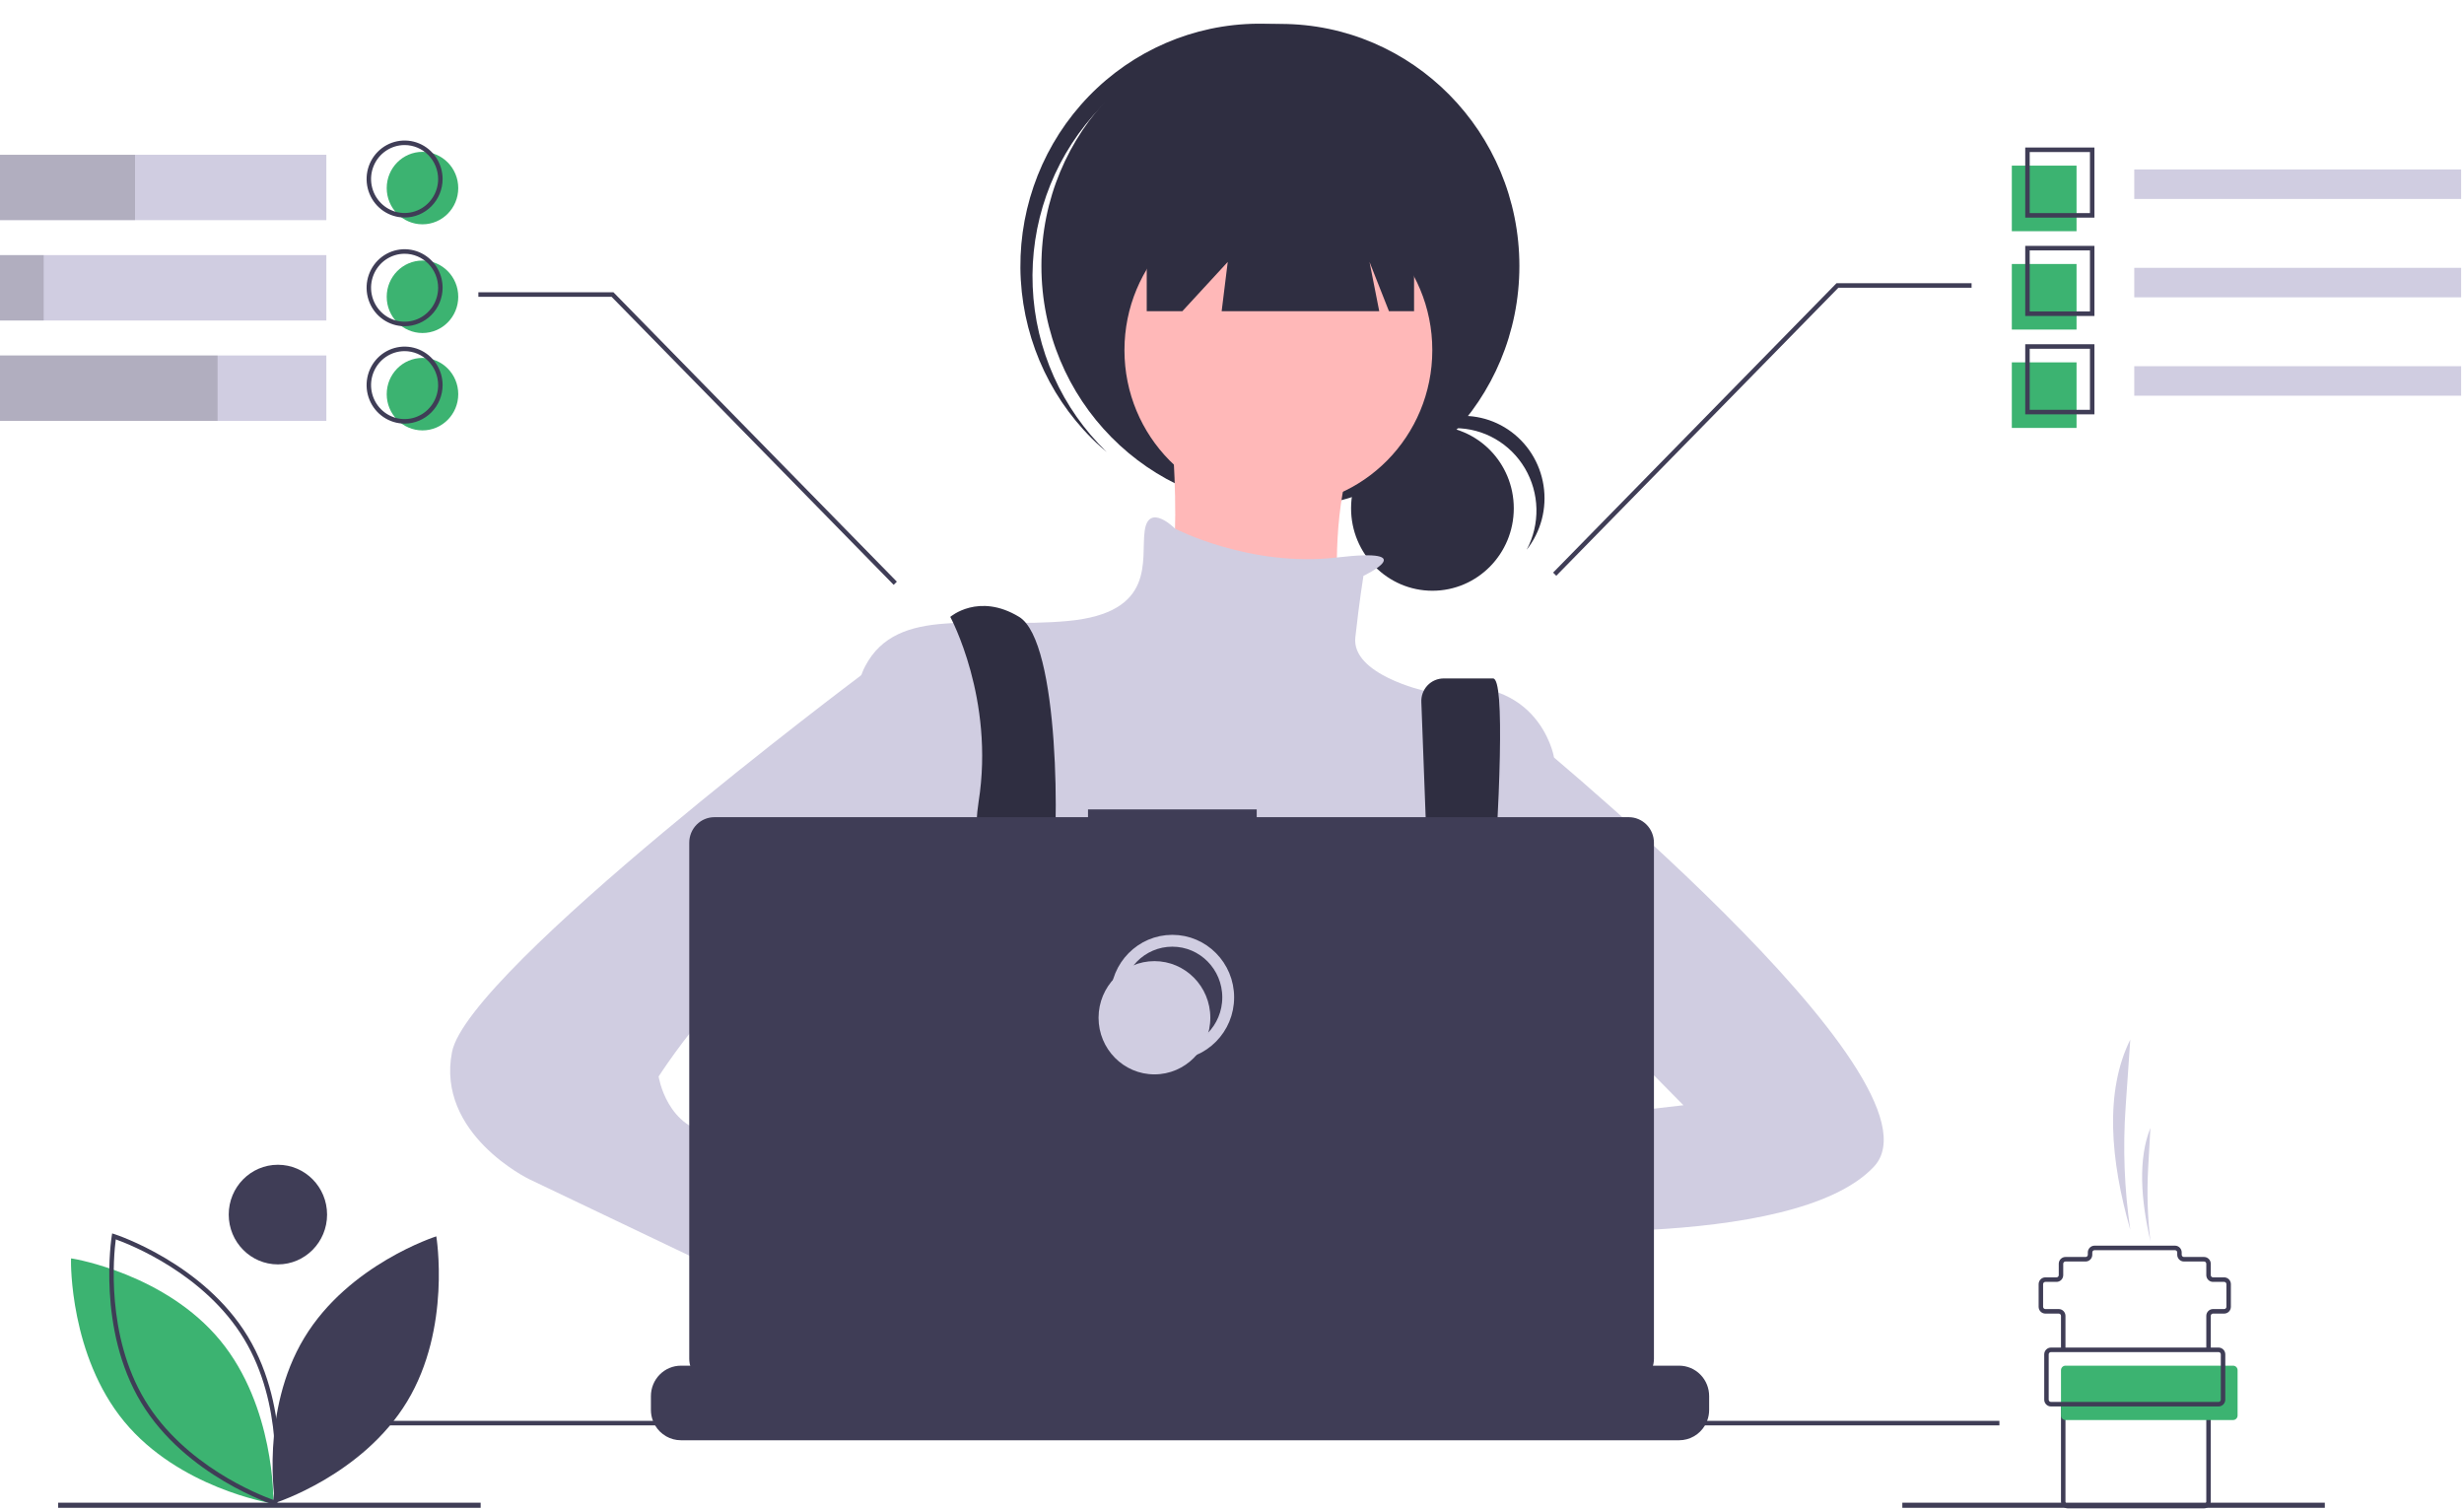 <svg width="416" height="255" viewBox="0 0 416 255" fill="none" xmlns="http://www.w3.org/2000/svg">
<g id="undraw_dev_focus_b9xo 1">
<g clip-path="url(#clip0)">
<path id="Vector" d="M161.922 233.32C162.345 231.455 162.628 230.399 162.628 230.399L162.409 228.882L160.156 213.382L159.209 206.845C167.413 203.381 169.466 187.446 169.466 187.446L169.776 187.258L171.176 186.409V186.406L176.203 183.351L176.305 183.29L178.335 184.658L182.46 187.446C196.892 198.196 211.588 198.005 220.657 196.312C226.201 195.275 229.646 193.681 229.646 193.681L239.594 190.321L239.904 190.217L240.21 190.263L246.044 191.158L246.15 191.177L246.633 191.25L245.282 200.712L243.323 214.464C248.497 217.24 253.098 222.455 257.121 228.882C258.011 230.304 258.874 231.783 259.71 233.32C260.797 235.308 261.834 237.377 262.823 239.495C262.944 239.747 263.061 240.003 263.178 240.26C263.559 241.089 263.937 241.927 264.303 242.768H160.111C160.247 241.923 160.382 241.116 160.515 240.34C160.521 240.313 160.526 240.287 160.53 240.26C160.579 240 160.624 239.747 160.666 239.495C161.126 236.972 161.571 234.865 161.922 233.32Z" fill="#2F2E41"/>
<path id="Vector_2" d="M174.595 189.872C176.484 189.872 178.015 188.321 178.015 186.408C178.015 184.495 176.484 182.944 174.595 182.944C172.707 182.944 171.176 184.495 171.176 186.408C171.176 188.321 172.707 189.872 174.595 189.872Z" fill="#3CB371"/>
<path id="Vector_3" d="M242.983 193.336C244.871 193.336 246.402 191.785 246.402 189.872C246.402 187.959 244.871 186.408 242.983 186.408C241.094 186.408 239.563 187.959 239.563 189.872C239.563 191.785 241.094 193.336 242.983 193.336Z" fill="#3CB371"/>
<path id="Vector_4" d="M186.905 53.391C188.038 53.391 188.957 51.685 188.957 49.58C188.957 47.476 188.038 45.77 186.905 45.77C185.772 45.77 184.854 47.476 184.854 49.58C184.854 51.685 185.772 53.391 186.905 53.391Z" fill="#FFB8B8"/>
<path id="Vector_5" d="M239.563 53.391C240.696 53.391 241.615 51.685 241.615 49.58C241.615 47.476 240.696 45.77 239.563 45.77C238.43 45.77 237.512 47.476 237.512 49.58C237.512 51.685 238.43 53.391 239.563 53.391Z" fill="#FFB8B8"/>
<path id="Vector_6" d="M253.583 189.525C253.583 189.525 222.467 183.637 220.415 194.029C218.363 204.421 254.95 199.917 254.95 199.917L253.583 189.525Z" fill="#FFB8B8"/>
<path id="Vector_7" d="M142.795 218.623L152.37 226.244C152.37 226.244 159.208 247.72 169.466 241.485C179.724 235.25 159.892 213.08 159.892 213.08L148.266 208.924L142.795 218.623Z" fill="#FFB8B8"/>
<g id="DevGirl">
<path id="Vector_8" d="M241.839 99.732C249.425 99.732 255.574 93.502 255.574 85.817C255.574 78.132 249.425 71.902 241.839 71.902C234.253 71.902 228.103 78.132 228.103 85.817C228.103 93.502 234.253 99.732 241.839 99.732Z" fill="#2F2E41"/>
<path id="Vector_9" d="M245.665 72.285C248.042 72.285 250.379 72.91 252.446 74.1C254.513 75.288 256.241 77.001 257.459 79.068C258.677 81.136 259.346 83.489 259.398 85.896C259.45 88.304 258.885 90.684 257.757 92.804C258.948 91.294 259.815 89.55 260.304 87.683C260.793 85.815 260.892 83.864 260.595 81.956C260.299 80.047 259.613 78.222 258.582 76.596C257.55 74.971 256.196 73.581 254.605 72.515C253.014 71.449 251.222 70.73 249.341 70.405C247.461 70.08 245.535 70.155 243.685 70.626C241.835 71.096 240.102 71.952 238.597 73.139C237.091 74.325 235.847 75.817 234.942 77.518C236.226 75.885 237.857 74.566 239.713 73.66C241.57 72.754 243.604 72.284 245.665 72.285V72.285Z" fill="#2F2E41"/>
<path id="Vector_10" d="M216.171 85.787C238.455 85.787 256.52 67.487 256.52 44.912C256.52 22.338 238.455 4.037 216.171 4.037C193.888 4.037 175.823 22.338 175.823 44.912C175.823 67.487 193.888 85.787 216.171 85.787Z" fill="#2F2E41"/>
<path id="Vector_11" d="M184.505 19.552C191.457 11.632 201.175 6.757 211.608 5.957C222.041 5.158 232.373 8.496 240.422 15.267C240.092 14.949 239.766 14.629 239.423 14.32C231.425 7.12 220.932 3.434 210.251 4.071C199.57 4.708 189.576 9.617 182.467 17.718C175.358 25.819 171.717 36.448 172.343 47.269C172.97 58.089 177.813 68.215 185.808 75.418C186.151 75.727 186.503 76.017 186.853 76.312C179.272 69.007 174.79 59.004 174.352 48.413C173.913 37.823 177.554 27.475 184.505 19.552V19.552Z" fill="#2F2E41"/>
<path id="Vector_12" d="M215.83 85.441C230.182 85.441 241.817 73.654 241.817 59.115C241.817 44.575 230.182 32.788 215.83 32.788C201.477 32.788 189.842 44.575 189.842 59.115C189.842 73.654 201.477 85.441 215.83 85.441Z" fill="#FFB8B8"/>
<path id="Vector_13" d="M197.365 67.428C197.365 67.428 200.784 99.297 195.313 102.761C189.842 106.225 226.772 111.075 226.772 111.075C226.772 111.075 221.301 76.435 234.978 67.428H197.365Z" fill="#FFB8B8"/>
<path id="Vector_14" d="M230.191 97.219C230.191 97.219 240.374 92.401 225.708 94.117C211.042 95.833 198.389 89.251 198.389 89.251C198.389 89.251 193.946 84.748 193.262 89.598C192.578 94.447 195.313 103.454 180.268 104.839C165.223 106.225 151.546 102.068 146.075 112.46C140.604 122.852 143.339 167.884 143.339 167.884C143.339 167.884 153.597 205.295 161.804 210.837C170.01 216.38 241.817 208.759 241.817 208.759L262.333 171.348V127.702C262.333 127.702 259.597 112.46 240.449 116.617C240.449 116.617 228.139 113.846 228.823 107.611C229.507 101.375 230.191 97.219 230.191 97.219Z" fill="#D0CDE1"/>
<path id="Vector_15" d="M160.436 104.147C160.436 104.147 167.958 118.003 165.223 135.322C162.487 152.642 173.429 195.596 173.429 195.596L181.636 193.517C181.636 193.517 176.165 157.492 177.533 149.178C178.9 140.865 178.9 108.303 172.062 104.147C165.223 99.99 160.436 104.147 160.436 104.147Z" fill="#2F2E41"/>
<path id="Vector_16" d="M239.968 118.546L242.843 195.25L248.313 198.713C248.313 198.713 256.178 114.539 252.075 114.539H243.726C243.215 114.539 242.71 114.644 242.241 114.848C241.772 115.052 241.349 115.35 240.998 115.725C240.646 116.1 240.374 116.543 240.197 117.028C240.02 117.513 239.942 118.029 239.968 118.546V118.546Z" fill="#2F2E41"/>
<path id="Vector_17" d="M193.604 26.207V52.533H199.622L207.281 44.219L206.255 52.533H232.858L231.217 44.219L234.499 52.533H238.739V26.207H193.604Z" fill="#2F2E41"/>
<path id="Vector_18" d="M255.494 122.159C255.494 122.159 330.036 182.433 316.359 196.981C302.681 211.53 250.707 207.373 250.707 207.373L254.126 190.054L284.217 186.59L269.172 171.348L255.494 172.734V122.159Z" fill="#D0CDE1"/>
<path id="Vector_19" d="M154.965 111.075L145.416 113.985C145.416 113.985 79.055 163.727 76.32 177.583C73.584 191.439 89.313 199.06 89.313 199.06L148.81 227.465L154.965 210.837L126.926 196.289C126.926 196.289 128.978 192.132 120.771 191.439C112.565 190.746 111.197 181.74 111.197 181.74C111.197 181.74 127.61 156.106 136.5 161.649C145.391 167.191 148.126 171.348 148.126 171.348L154.965 111.075Z" fill="#D0CDE1"/>
</g>
<path id="Vector_20" d="M288.558 235.695V238.015C288.559 238.652 288.443 239.284 288.215 239.877C288.113 240.142 287.991 240.397 287.848 240.642C287.399 241.407 286.76 242.04 285.996 242.48C285.232 242.919 284.368 243.15 283.49 243.15H114.963C114.084 243.15 113.22 242.919 112.456 242.48C111.692 242.04 111.054 241.407 110.604 240.642C110.462 240.397 110.339 240.142 110.238 239.877C110.01 239.284 109.893 238.652 109.894 238.015V235.695C109.894 235.02 110.025 234.353 110.28 233.729C110.534 233.106 110.908 232.54 111.378 232.064C111.849 231.587 112.408 231.208 113.023 230.951C113.638 230.693 114.297 230.56 114.963 230.56H124.677V229.478C124.677 229.45 124.682 229.422 124.693 229.396C124.704 229.37 124.719 229.346 124.739 229.327C124.758 229.307 124.782 229.291 124.807 229.28C124.833 229.269 124.861 229.264 124.888 229.264H129.957C129.985 229.264 130.012 229.269 130.038 229.28C130.063 229.291 130.087 229.307 130.106 229.327C130.126 229.346 130.141 229.37 130.152 229.396C130.163 229.422 130.168 229.45 130.168 229.478V230.56H133.334V229.478C133.334 229.45 133.34 229.422 133.35 229.396C133.361 229.37 133.377 229.346 133.396 229.327C133.416 229.307 133.439 229.291 133.465 229.28C133.491 229.269 133.518 229.264 133.546 229.264H138.614C138.642 229.264 138.67 229.269 138.695 229.28C138.721 229.291 138.744 229.307 138.764 229.327C138.783 229.346 138.799 229.37 138.81 229.396C138.82 229.422 138.826 229.45 138.826 229.478V230.56H141.996V229.478C141.996 229.45 142.001 229.422 142.012 229.396C142.022 229.37 142.038 229.346 142.058 229.327C142.077 229.307 142.1 229.291 142.126 229.28C142.152 229.269 142.179 229.264 142.207 229.264H147.276C147.303 229.264 147.331 229.269 147.356 229.28C147.382 229.291 147.405 229.307 147.425 229.327C147.445 229.346 147.46 229.37 147.471 229.396C147.481 229.422 147.487 229.45 147.487 229.478V230.56H150.653V229.478C150.653 229.45 150.659 229.422 150.669 229.396C150.68 229.37 150.695 229.346 150.715 229.327C150.735 229.307 150.758 229.291 150.784 229.28C150.809 229.269 150.837 229.264 150.865 229.264H155.933C155.961 229.264 155.988 229.269 156.014 229.28C156.04 229.291 156.063 229.307 156.083 229.327C156.102 229.346 156.118 229.37 156.128 229.396C156.139 229.422 156.144 229.45 156.144 229.478V230.56H159.311V229.478C159.311 229.45 159.316 229.422 159.327 229.396C159.337 229.37 159.353 229.346 159.373 229.327C159.392 229.307 159.415 229.291 159.441 229.28C159.467 229.269 159.494 229.264 159.522 229.264H164.591C164.618 229.264 164.646 229.269 164.671 229.28C164.697 229.291 164.72 229.307 164.74 229.327C164.76 229.346 164.775 229.37 164.786 229.396C164.796 229.422 164.802 229.45 164.802 229.478V230.56H167.972V229.478C167.972 229.45 167.977 229.422 167.988 229.396C167.999 229.37 168.014 229.346 168.034 229.327C168.053 229.307 168.077 229.291 168.102 229.28C168.128 229.269 168.156 229.264 168.183 229.264H173.252C173.28 229.264 173.307 229.269 173.333 229.28C173.358 229.291 173.382 229.307 173.401 229.327C173.421 229.346 173.437 229.37 173.447 229.396C173.458 229.422 173.463 229.45 173.463 229.478V230.56H176.629V229.478C176.629 229.45 176.635 229.422 176.645 229.396C176.656 229.37 176.672 229.346 176.691 229.327C176.711 229.307 176.734 229.291 176.76 229.28C176.786 229.269 176.813 229.264 176.841 229.264H216.543C216.571 229.264 216.598 229.269 216.624 229.28C216.65 229.291 216.673 229.307 216.693 229.327C216.712 229.346 216.728 229.37 216.738 229.396C216.749 229.422 216.754 229.45 216.754 229.478V230.56H219.925V229.478C219.924 229.45 219.93 229.422 219.941 229.396C219.951 229.37 219.967 229.346 219.986 229.327C220.006 229.307 220.029 229.291 220.055 229.28C220.081 229.269 220.108 229.264 220.136 229.264H225.204C225.26 229.265 225.314 229.287 225.353 229.327C225.393 229.367 225.415 229.421 225.416 229.478V230.56H228.582V229.478C228.582 229.45 228.587 229.422 228.598 229.396C228.609 229.37 228.624 229.346 228.644 229.327C228.663 229.307 228.687 229.291 228.712 229.28C228.738 229.269 228.766 229.264 228.793 229.264H233.862C233.89 229.264 233.917 229.269 233.943 229.28C233.968 229.291 233.992 229.307 234.011 229.327C234.031 229.346 234.047 229.37 234.057 229.396C234.068 229.422 234.073 229.45 234.073 229.478V230.56H237.24V229.478C237.239 229.45 237.245 229.422 237.255 229.396C237.266 229.37 237.282 229.346 237.301 229.327C237.321 229.307 237.344 229.291 237.37 229.28C237.396 229.269 237.423 229.264 237.451 229.264H242.519C242.547 229.264 242.575 229.269 242.6 229.28C242.626 229.291 242.649 229.307 242.669 229.327C242.688 229.346 242.704 229.37 242.715 229.396C242.725 229.422 242.731 229.45 242.731 229.478V230.56H245.901V229.478C245.901 229.45 245.906 229.422 245.917 229.396C245.927 229.37 245.943 229.346 245.963 229.327C245.982 229.307 246.006 229.291 246.031 229.28C246.057 229.269 246.084 229.264 246.112 229.264H251.181C251.236 229.265 251.289 229.288 251.328 229.328C251.367 229.368 251.388 229.422 251.388 229.478V230.56H254.558V229.478C254.558 229.45 254.564 229.422 254.574 229.396C254.585 229.37 254.6 229.346 254.62 229.327C254.64 229.307 254.663 229.291 254.689 229.28C254.714 229.269 254.742 229.264 254.77 229.264H259.838C259.866 229.264 259.893 229.269 259.919 229.28C259.945 229.291 259.968 229.307 259.988 229.327C260.007 229.346 260.023 229.37 260.033 229.396C260.044 229.422 260.049 229.45 260.049 229.478V230.56H263.216V229.478C263.216 229.45 263.221 229.422 263.232 229.396C263.242 229.37 263.258 229.346 263.278 229.327C263.297 229.307 263.321 229.291 263.346 229.28C263.372 229.269 263.399 229.264 263.427 229.264H268.496C268.523 229.264 268.551 229.269 268.576 229.28C268.602 229.291 268.625 229.307 268.645 229.327C268.665 229.346 268.68 229.37 268.691 229.396C268.702 229.422 268.707 229.45 268.707 229.478V230.56H283.49C284.155 230.56 284.814 230.693 285.429 230.951C286.044 231.208 286.603 231.587 287.074 232.064C287.545 232.54 287.918 233.106 288.173 233.729C288.427 234.353 288.558 235.02 288.558 235.695V235.695Z" fill="#3F3D56"/>
<path id="Vector_21" d="M337.562 239.875H60.93V240.64H337.562V239.875Z" fill="#3F3D56"/>
<path id="Vector_22" d="M274.988 137.96H212.173V136.648H183.69V137.96H120.616C119.489 137.96 118.408 138.413 117.611 139.221C116.814 140.028 116.367 141.123 116.367 142.264V229.4C116.367 230.542 116.814 231.637 117.611 232.444C118.408 233.251 119.489 233.704 120.616 233.704H274.988C276.115 233.704 277.195 233.251 277.992 232.444C278.789 231.637 279.237 230.542 279.237 229.4V142.264C279.237 141.699 279.127 141.139 278.913 140.617C278.7 140.095 278.387 139.62 277.992 139.221C277.598 138.821 277.129 138.504 276.614 138.288C276.098 138.071 275.546 137.96 274.988 137.96V137.96Z" fill="#3F3D56"/>
<path id="Vector_23" d="M197.925 177.939C203.136 177.939 207.36 173.66 207.36 168.381C207.36 163.102 203.136 158.823 197.925 158.823C192.715 158.823 188.49 163.102 188.49 168.381C188.49 173.66 192.715 177.939 197.925 177.939Z" stroke="#D0CDE1" stroke-width="2" stroke-miterlimit="10"/>
<path id="Vector_24" d="M194.906 181.38C200.117 181.38 204.341 177.101 204.341 171.822C204.341 166.543 200.117 162.264 194.906 162.264C189.695 162.264 185.471 166.543 185.471 171.822C185.471 177.101 189.695 181.38 194.906 181.38Z" fill="#D0CDE1"/>
<path id="Vector_25" d="M81.148 253.691H9.82V254.555H81.148V253.691Z" fill="#3F3D56"/>
<path id="Vector_26" d="M392.501 253.691H321.173V254.555H392.501V253.691Z" fill="#3F3D56"/>
<path id="Vector_27" d="M51.379 225.845C43.864 238.273 46.45 253.732 46.45 253.732C46.45 253.732 61.218 249.041 68.732 236.613C76.247 224.185 73.661 208.726 73.661 208.726C73.661 208.726 58.893 213.417 51.379 225.845Z" fill="#3F3D56"/>
<path id="Vector_28" d="M46.143 253.834L45.716 253.766C45.561 253.741 30.183 251.16 20.973 239.996C11.762 228.833 11.984 213.043 11.987 212.884L11.996 212.446L12.424 212.515C12.578 212.54 27.956 215.121 37.167 226.285C46.377 237.448 46.155 253.238 46.152 253.396L46.143 253.834Z" fill="#3CB371"/>
<path id="Vector_29" d="M46.75 254.227L46.337 254.096C46.188 254.049 31.346 249.219 23.845 236.813C16.343 224.406 18.84 208.818 18.865 208.662L18.938 208.23L19.35 208.361C19.5 208.409 34.341 213.238 41.842 225.645C49.344 238.051 46.848 253.639 46.822 253.795L46.75 254.227ZM19.546 209.236C19.205 211.853 17.843 225.422 24.488 236.413C31.134 247.404 43.685 252.34 46.141 253.221C46.482 250.605 47.844 237.035 41.199 226.044C34.553 215.053 22.002 210.117 19.546 209.236H19.546Z" fill="#3F3D56"/>
<path id="Vector_30" d="M46.918 213.461C51.504 213.461 55.221 209.696 55.221 205.05C55.221 200.405 51.504 196.639 46.918 196.639C42.333 196.639 38.616 200.405 38.616 205.05C38.616 209.696 42.333 213.461 46.918 213.461Z" fill="#3F3D56"/>
<path id="Vector_31" d="M150.879 98.736L103.249 50.104H80.763V49.339H103.564L103.675 49.453L151.416 98.199L150.879 98.736Z" fill="#3F3D56"/>
<path id="Vector_32" d="M262.748 97.207L310.378 48.575H332.864V47.81H310.063L309.952 47.923L262.211 96.669L262.748 97.207Z" fill="#3F3D56"/>
<path id="Vector_33" d="M55.1 26.128H3.05176e-05V37.168H55.1V26.128Z" fill="#D0CDE1"/>
<path id="Vector_34" d="M55.1 43.069H3.05176e-05V54.109H55.1V43.069Z" fill="#D0CDE1"/>
<path id="Vector_35" d="M55.1 60.01H3.05176e-05V71.051H55.1V60.01Z" fill="#D0CDE1"/>
<path id="Vector_36" opacity="0.15" d="M22.794 26.128H3.05176e-05V37.168H22.794V26.128Z" fill="black"/>
<path id="Vector_37" opacity="0.15" d="M7.379 43.069H0V54.109H7.379V43.069Z" fill="black"/>
<path id="Vector_38" opacity="0.15" d="M36.733 60.01H3.05176e-05V71.051H36.733V60.01Z" fill="black"/>
<path id="Vector_39" d="M415.514 28.608H360.33V33.59H415.514V28.608Z" fill="#D0CDE1"/>
<path id="Vector_40" d="M350.585 27.963H339.658V39.033H350.585V27.963Z" fill="#3CB371"/>
<path id="Vector_41" d="M350.585 44.569H339.658V55.639H350.585V44.569Z" fill="#3CB371"/>
<path id="Vector_42" d="M350.585 61.174H339.658V72.244H350.585V61.174Z" fill="#3CB371"/>
<path id="Vector_43" d="M353.604 36.74H341.922V24.905H353.604V36.74ZM342.677 35.975H352.85V25.669H342.677V35.975Z" fill="#3F3D56"/>
<path id="Vector_44" d="M415.514 45.213H360.33V50.195H415.514V45.213Z" fill="#D0CDE1"/>
<path id="Vector_45" d="M353.604 53.345H341.922V41.51H353.604V53.345ZM342.677 52.58H352.85V42.275H342.677V52.58Z" fill="#3F3D56"/>
<path id="Vector_46" d="M415.514 61.819H360.33V66.8H415.514V61.819Z" fill="#D0CDE1"/>
<path id="Vector_47" d="M353.604 69.95H341.922V58.115H353.604V69.95ZM342.677 69.186H352.85V58.88H342.677V69.186Z" fill="#3F3D56"/>
<path id="Vector_48" d="M71.328 37.869C74.663 37.869 77.366 35.131 77.366 31.752C77.366 28.374 74.663 25.635 71.328 25.635C67.993 25.635 65.29 28.374 65.29 31.752C65.29 35.131 67.993 37.869 71.328 37.869Z" fill="#3CB371"/>
<path id="Vector_49" d="M71.328 56.221C74.663 56.221 77.366 53.482 77.366 50.104C77.366 46.725 74.663 43.987 71.328 43.987C67.993 43.987 65.29 46.725 65.29 50.104C65.29 53.482 67.993 56.221 71.328 56.221Z" fill="#3CB371"/>
<path id="Vector_50" d="M71.328 72.661C74.663 72.661 77.366 69.922 77.366 66.544C77.366 63.165 74.663 60.426 71.328 60.426C67.993 60.426 65.29 63.165 65.29 66.544C65.29 69.922 67.993 72.661 71.328 72.661Z" fill="#3CB371"/>
<path id="Vector_51" d="M68.309 36.722C67.04 36.722 65.8 36.341 64.745 35.627C63.689 34.913 62.867 33.898 62.382 32.71C61.896 31.523 61.769 30.216 62.016 28.955C62.264 27.694 62.875 26.536 63.772 25.627C64.669 24.718 65.813 24.099 67.057 23.848C68.302 23.598 69.592 23.726 70.764 24.218C71.936 24.71 72.938 25.543 73.643 26.612C74.348 27.681 74.725 28.938 74.725 30.223C74.723 31.946 74.046 33.598 72.843 34.817C71.641 36.035 70.01 36.721 68.309 36.722V36.722ZM68.309 24.488C67.189 24.488 66.095 24.824 65.164 25.455C64.233 26.085 63.507 26.98 63.079 28.028C62.65 29.076 62.538 30.229 62.757 31.342C62.975 32.454 63.514 33.476 64.306 34.278C65.098 35.08 66.106 35.626 67.204 35.848C68.303 36.069 69.441 35.955 70.475 35.521C71.51 35.087 72.394 34.352 73.016 33.409C73.638 32.466 73.97 31.357 73.97 30.223C73.968 28.703 73.371 27.245 72.31 26.17C71.249 25.095 69.81 24.49 68.309 24.488V24.488Z" fill="#3F3D56"/>
<path id="Vector_52" d="M68.309 55.074C67.04 55.074 65.8 54.693 64.745 53.979C63.689 53.264 62.867 52.249 62.382 51.062C61.896 49.874 61.769 48.567 62.016 47.306C62.264 46.046 62.875 44.888 63.772 43.979C64.669 43.07 65.813 42.451 67.057 42.2C68.302 41.949 69.592 42.078 70.764 42.57C71.936 43.062 72.938 43.895 73.643 44.964C74.348 46.032 74.725 47.289 74.725 48.574C74.723 50.298 74.046 51.95 72.843 53.168C71.641 54.387 70.01 55.072 68.309 55.074V55.074ZM68.309 42.84C67.189 42.84 66.095 43.176 65.164 43.806C64.233 44.436 63.507 45.332 63.079 46.38C62.65 47.428 62.538 48.581 62.757 49.693C62.975 50.806 63.514 51.828 64.306 52.63C65.098 53.432 66.106 53.978 67.204 54.199C68.303 54.42 69.441 54.307 70.475 53.873C71.51 53.439 72.394 52.704 73.016 51.761C73.638 50.818 73.97 49.709 73.97 48.574C73.968 47.054 73.371 45.596 72.31 44.521C71.249 43.446 69.81 42.841 68.309 42.84Z" fill="#3F3D56"/>
<path id="Vector_53" d="M68.309 71.514C67.04 71.514 65.8 71.133 64.745 70.418C63.689 69.704 62.867 68.689 62.382 67.502C61.896 66.314 61.769 65.007 62.016 63.746C62.264 62.486 62.875 61.328 63.772 60.419C64.669 59.51 65.813 58.891 67.057 58.64C68.302 58.389 69.592 58.518 70.764 59.01C71.936 59.502 72.938 60.335 73.643 61.403C74.348 62.472 74.725 63.729 74.725 65.014C74.723 66.737 74.046 68.39 72.843 69.608C71.641 70.826 70.01 71.512 68.309 71.514V71.514ZM68.309 59.279C67.189 59.279 66.095 59.616 65.164 60.246C64.233 60.876 63.507 61.772 63.079 62.82C62.65 63.868 62.538 65.021 62.757 66.133C62.975 67.246 63.514 68.267 64.306 69.07C65.098 69.871 66.106 70.418 67.204 70.639C68.303 70.86 69.441 70.747 70.475 70.313C71.51 69.879 72.394 69.144 73.016 68.2C73.638 67.257 73.97 66.149 73.97 65.014C73.968 63.494 73.371 62.036 72.31 60.961C71.249 59.886 69.81 59.281 68.309 59.279V59.279Z" fill="#3F3D56"/>
<path id="Vector_54" d="M373.246 227.884H372.491V222.149C372.491 221.845 372.611 221.553 372.823 221.338C373.035 221.123 373.323 221.002 373.623 221.002H375.51C375.61 221.002 375.706 220.962 375.777 220.89C375.848 220.818 375.888 220.721 375.888 220.62V216.796C375.888 216.695 375.848 216.598 375.777 216.526C375.706 216.455 375.61 216.414 375.51 216.414H373.623C373.323 216.414 373.035 216.293 372.823 216.078C372.611 215.863 372.491 215.571 372.491 215.267V213.356C372.491 213.254 372.451 213.157 372.38 213.085C372.31 213.014 372.214 212.973 372.114 212.973H368.717C368.417 212.973 368.129 212.852 367.917 212.637C367.705 212.422 367.585 212.13 367.585 211.826V211.444C367.585 211.343 367.545 211.245 367.474 211.174C367.404 211.102 367.308 211.062 367.207 211.062H353.621C353.521 211.062 353.425 211.102 353.354 211.174C353.284 211.245 353.244 211.343 353.244 211.444V211.826C353.244 212.13 353.124 212.422 352.912 212.637C352.7 212.852 352.412 212.973 352.112 212.973H348.715C348.615 212.973 348.519 213.014 348.448 213.085C348.378 213.157 348.338 213.254 348.338 213.356V215.267C348.337 215.571 348.218 215.863 348.006 216.078C347.793 216.293 347.506 216.414 347.206 216.414H345.319C345.218 216.414 345.123 216.455 345.052 216.526C344.981 216.598 344.941 216.695 344.941 216.796V220.62C344.941 220.721 344.981 220.818 345.052 220.89C345.123 220.962 345.218 221.002 345.319 221.002H347.583C347.883 221.002 348.171 221.123 348.383 221.338C348.595 221.553 348.715 221.845 348.715 222.149V227.884H347.96V222.149C347.96 222.048 347.92 221.95 347.85 221.879C347.779 221.807 347.683 221.767 347.583 221.767H345.319C345.018 221.766 344.731 221.645 344.518 221.43C344.306 221.215 344.187 220.924 344.186 220.62V216.796C344.187 216.492 344.306 216.201 344.518 215.986C344.731 215.771 345.018 215.65 345.319 215.649H347.206C347.306 215.649 347.402 215.609 347.472 215.537C347.543 215.466 347.583 215.369 347.583 215.267V213.356C347.583 213.051 347.703 212.76 347.915 212.545C348.127 212.33 348.415 212.209 348.715 212.209H352.112C352.212 212.209 352.308 212.168 352.378 212.097C352.449 212.025 352.489 211.928 352.489 211.826V211.444C352.489 211.14 352.609 210.848 352.821 210.633C353.033 210.418 353.321 210.297 353.621 210.297H367.207C367.508 210.297 367.795 210.418 368.008 210.633C368.22 210.848 368.339 211.14 368.34 211.444V211.826C368.34 211.928 368.38 212.025 368.45 212.097C368.521 212.168 368.617 212.209 368.717 212.209H372.114C372.414 212.209 372.702 212.33 372.914 212.545C373.126 212.76 373.246 213.051 373.246 213.356V215.267C373.246 215.369 373.286 215.466 373.356 215.537C373.427 215.609 373.523 215.649 373.623 215.649H375.51C375.81 215.65 376.098 215.771 376.31 215.986C376.523 216.201 376.642 216.492 376.642 216.796V220.62C376.642 220.924 376.523 221.215 376.31 221.43C376.098 221.645 375.81 221.766 375.51 221.767H373.623C373.523 221.767 373.427 221.807 373.356 221.879C373.286 221.95 373.246 222.048 373.246 222.149V227.884Z" fill="#3F3D56"/>
<path id="Vector_55" d="M372.114 254.646H349.092C348.792 254.646 348.505 254.525 348.292 254.31C348.08 254.095 347.961 253.804 347.96 253.499V237.06H348.715V253.499C348.715 253.601 348.755 253.698 348.826 253.77C348.896 253.841 348.992 253.882 349.092 253.882H372.114C372.214 253.882 372.31 253.841 372.38 253.77C372.451 253.698 372.491 253.601 372.491 253.499V237.06H373.246V253.499C373.245 253.804 373.126 254.095 372.914 254.31C372.702 254.525 372.414 254.646 372.114 254.646V254.646Z" fill="#3F3D56"/>
<path id="Vector_56" d="M377.02 230.56H348.715C348.298 230.56 347.96 230.902 347.96 231.325V238.971C347.96 239.393 348.298 239.736 348.715 239.736H377.02C377.437 239.736 377.775 239.393 377.775 238.971V231.325C377.775 230.902 377.437 230.56 377.02 230.56Z" fill="#3CB371"/>
<path id="Vector_57" d="M374.567 237.442H346.262C345.962 237.442 345.674 237.321 345.462 237.106C345.25 236.891 345.13 236.599 345.13 236.295V228.648C345.13 228.344 345.25 228.053 345.462 227.838C345.674 227.623 345.962 227.502 346.262 227.501H374.567C374.867 227.502 375.155 227.623 375.367 227.838C375.579 228.053 375.699 228.344 375.699 228.648V236.295C375.699 236.599 375.579 236.891 375.367 237.106C375.155 237.321 374.867 237.442 374.567 237.442ZM346.262 228.266C346.162 228.266 346.066 228.306 345.995 228.378C345.924 228.45 345.885 228.547 345.885 228.648V236.295C345.885 236.396 345.924 236.493 345.995 236.565C346.066 236.637 346.162 236.677 346.262 236.677H374.567C374.667 236.677 374.763 236.637 374.834 236.565C374.904 236.493 374.944 236.396 374.944 236.295V228.648C374.944 228.547 374.904 228.45 374.834 228.378C374.763 228.306 374.667 228.266 374.567 228.266H346.262Z" fill="#3F3D56"/>
<g id="Coffee Smoke">
<path id="Vector_58" d="M359.66 207.621C358.656 200.774 358.391 193.837 358.869 186.933L359.66 175.506C355.304 184.286 356.288 195.842 359.66 207.621V207.621Z" fill="#D0CDE1"/>
<path id="Vector_59" d="M363.056 209.532C362.573 205.447 362.446 201.326 362.676 197.218L363.056 190.416C360.96 195.643 361.434 202.521 363.056 209.532Z" fill="#D0CDE1"/>
</g>
</g>
</g>
<defs>
<clipPath id="clip0">
<rect width="415.514" height="254.646" fill="white"/>
</clipPath>
</defs>
</svg>
